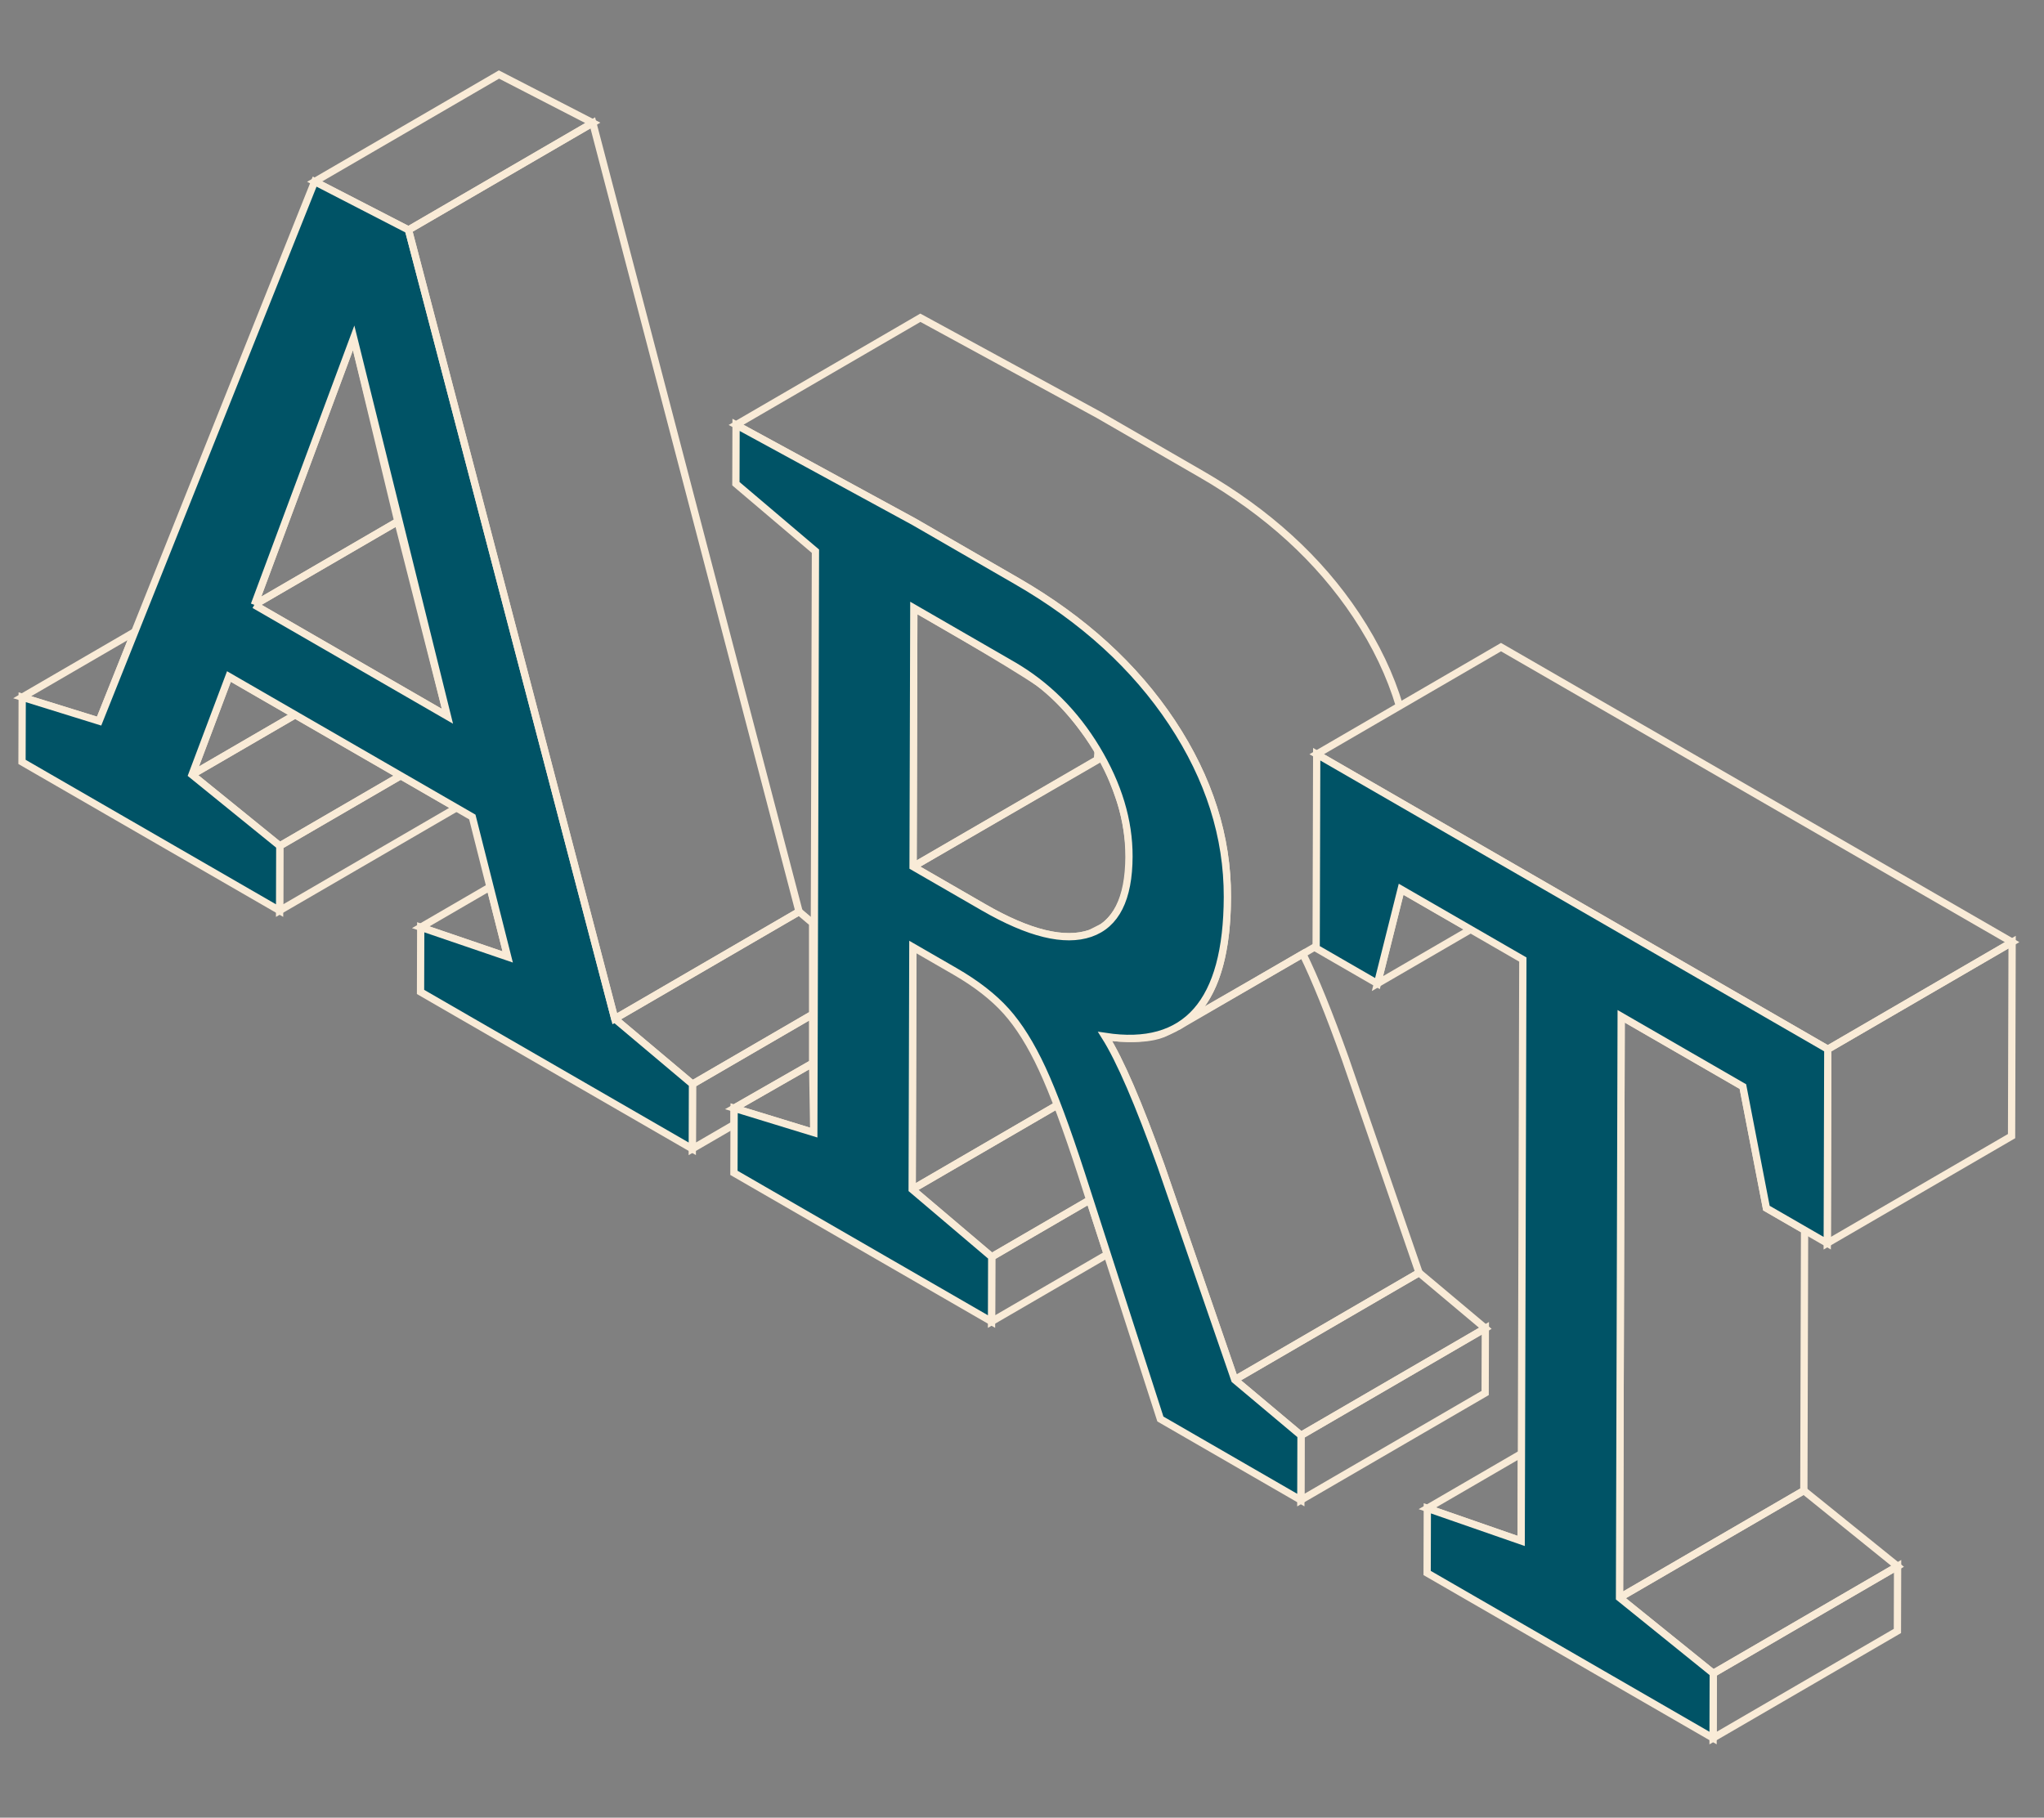 <svg version="1.1" id="Capa_1" xmlns="http://www.w3.org/2000/svg" xmlns:xlink="http://www.w3.org/1999/xlink" x="0px" y="0px"
	 width="562.146px" height="500px" viewBox="0 0 562.146 500" enable-background="new 0 0 562.146 500" xml:space="preserve">
	<rect x="0" y="0" width="562.146" height="500" fill="#808080" stroke="none"/>
	<defs>
		<style type="text/css">
			<![CDATA[

			.linea {
				stroke-dasharray: 1000;
				stroke-dashoffset: 1;
				animation: dash 3s ease;
			}

			.linea2 {
				fill:#005366;
				animation: relleno 1s linear 1s forwards;
			}

			@keyframes dash {
				0% {stroke-dashoffset: 1000}
				100% {stroke-dashoffset: 0}
			}

			@keyframes relleno {
				0% {fill:#005366}
				100% { fill:#84CBD1}
				}

			]]>
		</style>
	</defs>

<!-- LETRA A  -->
		<polygon class="linea" fill="none" stroke="#F9EBD7" stroke-width="2" stroke-miterlimit="10" points="6.103,191.786 37.072,173.79
			27.259,198.355 	"/>
		<polygon class="linea" fill="none" stroke="#F9EBD7" stroke-width="2" stroke-miterlimit="10" points="52.801,213.102 81.179,196.611
			110.198,213.366 76.949,232.688 	"/>
		<polygon class="linea" fill="none" stroke="#F9EBD7" stroke-width="2" stroke-miterlimit="10" points="76.949,232.688 110.198,213.366
			125.531,222.218 76.898,250.482 	"/>
		<polygon class="linea" fill="none" stroke="#F9EBD7" stroke-width="2" stroke-miterlimit="10" points="62.96,186.093 81.179,196.611
			52.801,213.102 	"/>
		<polygon class="linea" fill="none" stroke="#F9EBD7" stroke-width="2" stroke-miterlimit="10" points="115.706,255.064 134.767,243.988
			139.629,263.23 	"/>
		<polygon class="linea" fill="none" stroke="#F9EBD7" stroke-width="2" stroke-miterlimit="10" points="69.953,166.378 109.423,143.439
			123.056,197.036 	"/>
		<polygon class="linea" fill="none" stroke="#F9EBD7" stroke-width="2" stroke-miterlimit="10" points="169.074,280.232 219.765,250.772
			223.487,253.905 223.487,279.017 190.447,298.217 	"/>
		<polygon class="linea" fill="none" stroke="#F9EBD7" stroke-width="2" stroke-miterlimit="10" points="190.447,298.217 223.487,279.017
			223.487,292.469 201.9,304.83 201.887,309.332 190.396,316.01 	"/>
		<polygon class="linea" fill="none" stroke="#F9EBD7" stroke-width="2" stroke-miterlimit="10" points="97.262,92.929 109.423,143.439
			69.953,166.378 	"/>
		<polygon class="linea" fill="none" stroke="#F9EBD7" stroke-width="2" stroke-miterlimit="10" points="86.537,49.952 137.229,20.494
			163.032,33.793 112.341,63.252 	"/>
		<path class="linea2" stroke="#F9EBD7" stroke-width="2" stroke-miterlimit="10" d="M169.074,280.232l21.374,17.984l-0.051,17.793
			l-74.741-43.151l0.05-17.794l23.923,8.166l-9.727-38.488L62.96,186.093l-10.159,27.009l24.147,19.586l-0.051,17.794L6.052,209.579
			l0.051-17.793l21.156,6.569L86.537,49.952l25.804,13.301L169.074,280.232z M69.953,166.378l53.104,30.657L97.262,92.929
			L69.953,166.378"/>
		<polygon class="linea" fill="none" stroke="#F9EBD7" stroke-width="2" stroke-miterlimit="10" points="112.341,63.252 163.032,33.793
			219.765,250.772 169.074,280.232 	"/>
		<polygon class="linea" fill="none" stroke="#F9EBD7" stroke-width="2" stroke-miterlimit="10" points="201.9,304.83 223.487,292.469
			223.813,311.549 	"/>


<!-- letra R -->
		<polygon class="linea" fill="none" stroke="#F9EBD7" stroke-width="2" stroke-miterlimit="10" points="272.746,345.732 299.671,330.085
			304.526,345.026 272.696,363.525 	"/>
	<polyline class="linea" fill="none" stroke="#F9EBD7" stroke-width="2" stroke-miterlimit="10" points="299.671,330.085 272.746,345.732
		250.869,327.171 291.242,303.707 "/>
	<polyline class="linea" fill="none" stroke="#F9EBD7" stroke-width="2" stroke-miterlimit="10" points="290.786,303.972 250.869,327.171
		251.057,260.507 "/>
		<polygon class="linea" fill="none" stroke="#F9EBD7" stroke-width="2" stroke-miterlimit="10" points="357.809,394.844 408.502,365.385
			408.451,383.178 357.76,412.636 	"/>
		<polygon class="linea" fill="none" stroke="#F9EBD7" stroke-width="2" stroke-miterlimit="10" points="339.584,379.543 390.275,350.083
			408.502,365.385 357.809,394.844 	"/>
	<path class="linea" fill="none" stroke="#F9EBD7" stroke-width="2" stroke-miterlimit="10" d="M370.02,291.318
		c-4.438-12.424-8.342-22.068-11.707-28.925c0,0-27.21,15.798-37.402,21.457c-5.608,3.114-16.982,1.25-16.982,1.25
		c4.096,6.507,9.23,18.403,15.4,35.677l20.256,58.766l50.691-29.46L370.02,291.318z"/>
	<path class="linea" fill="none" stroke="#F9EBD7" stroke-width="2" stroke-miterlimit="10" d="M302.97,208.387l-51.85,29.999l19.378,11.188
		c12.5,7.218,22.282,9.608,29.354,7.171l3.488-1.776c9.728-6.918,7.969-25.119,4.714-34.894
		C305.134,211.302,302.97,208.387,302.97,208.387z"/>
		<path class="linea" fill="none" stroke="#F9EBD7" stroke-width="2" stroke-miterlimit="10" d="M251.321,167.246c0,0,26.34,15.02,34.641,20.77
			c8.184,5.669,16.05,18.348,16.05,18.348l-0.199,2.564l-50.693,29.458L251.321,167.246z"/>
	<path class="linea" fill="none" stroke="#F9EBD7" stroke-width="2" stroke-miterlimit="10" d="M384.903,194.222
		c-2.529-8.476-6.492-16.788-11.888-24.934c-10.213-15.401-24.418-28.357-42.621-38.865l-28.314-16.349l-48.957-26.669l-50.69,29.46
		l48.956,26.668l28.313,16.346c18.204,10.509,32.408,23.465,42.622,38.866c10.203,15.406,15.281,31.403,15.234,47.982
		c-0.053,18.518-4.641,30.426-13.76,35.726c12.624-7.337,25.248-14.673,37.873-22.01"/>
		<path class="linea2" stroke="#F9EBD7" stroke-width="2" stroke-miterlimit="10" d="M339.584,379.543l18.225,15.301l-0.049,17.792
			l-38.629-22.303l-21.74-67.443c-4.084-12.591-7.672-22.22-10.754-28.873c-3.092-6.667-6.397-11.948-9.919-15.874
			c-3.511-3.908-8.21-7.564-14.079-10.951l-11.582-6.685l-0.188,66.664l21.877,18.562l-0.05,17.793l-70.848-40.903l0.053-17.792
			l21.912,6.719l0.452-159.926l-21.878-18.57l0.047-16.188l48.956,26.668l28.313,16.346c18.204,10.509,32.408,23.465,42.622,38.866
			c10.203,15.406,15.281,31.403,15.234,47.982c-0.082,29.012-11.295,41.797-33.631,38.373c4.096,6.507,9.23,18.403,15.4,35.677
			L339.584,379.543z M299.852,256.744c7.063-2.437,10.605-9.492,10.639-21.163c0.027-9.826-2.943-19.702-8.922-29.621
			c-5.979-9.922-13.711-17.621-23.191-23.094l-27.056-15.621l-0.202,71.14l19.378,11.188
			C282.998,256.791,292.779,259.182,299.852,256.744"/>

<!-- letra T -->
		<polygon class="linea" fill="none" stroke="#F9EBD7" stroke-width="2" stroke-miterlimit="10" points="392.545,414.898 418.428,399.857
			418.359,423.871 	"/>
		<polygon class="linea" fill="none" stroke="#F9EBD7" stroke-width="2" stroke-miterlimit="10" points="471.188,460.303 521.879,430.844
			521.83,448.636 471.137,478.096 	"/>
		<polygon class="linea" fill="none" stroke="#F9EBD7" stroke-width="2" stroke-miterlimit="10" points="445.406,439.488 496.1,410.029
			521.879,430.844 471.188,460.303 	"/>
		<polygon class="linea" fill="none" stroke="#F9EBD7" stroke-width="2" stroke-miterlimit="10" points="385.336,244.62 404.462,255.662
			378.832,270.557 	"/>
		<polygon class="linea" fill="none" stroke="#F9EBD7" stroke-width="2" stroke-miterlimit="10" points="445.861,279.563 479.336,298.891
			485.801,332.315 496.297,338.375 496.1,410.029 445.406,439.488 	"/>
		<polygon class="linea" fill="none" stroke="#F9EBD7" stroke-width="2" stroke-miterlimit="10" points="502.686,288.617 553.377,259.159
			553.227,312.518 502.535,341.977 	"/>
		<polygon class="linea" fill="none" stroke="#F9EBD7" stroke-width="2" stroke-miterlimit="10" points="362.121,207.464 412.813,178.005
			553.377,259.159 502.686,288.617 	"/>
		<polygon class="linea2" stroke="#F9EBD7" stroke-width="2" stroke-miterlimit="10" points="502.686,288.617 502.535,341.977
			485.801,332.315 479.336,298.891 445.861,279.563 445.406,439.488 471.188,460.303 471.137,478.096 392.494,432.69
			392.545,414.898 418.359,423.871 418.813,263.947 385.336,244.62 378.832,270.557 361.971,260.821 362.121,207.464 	"/>
</svg>
